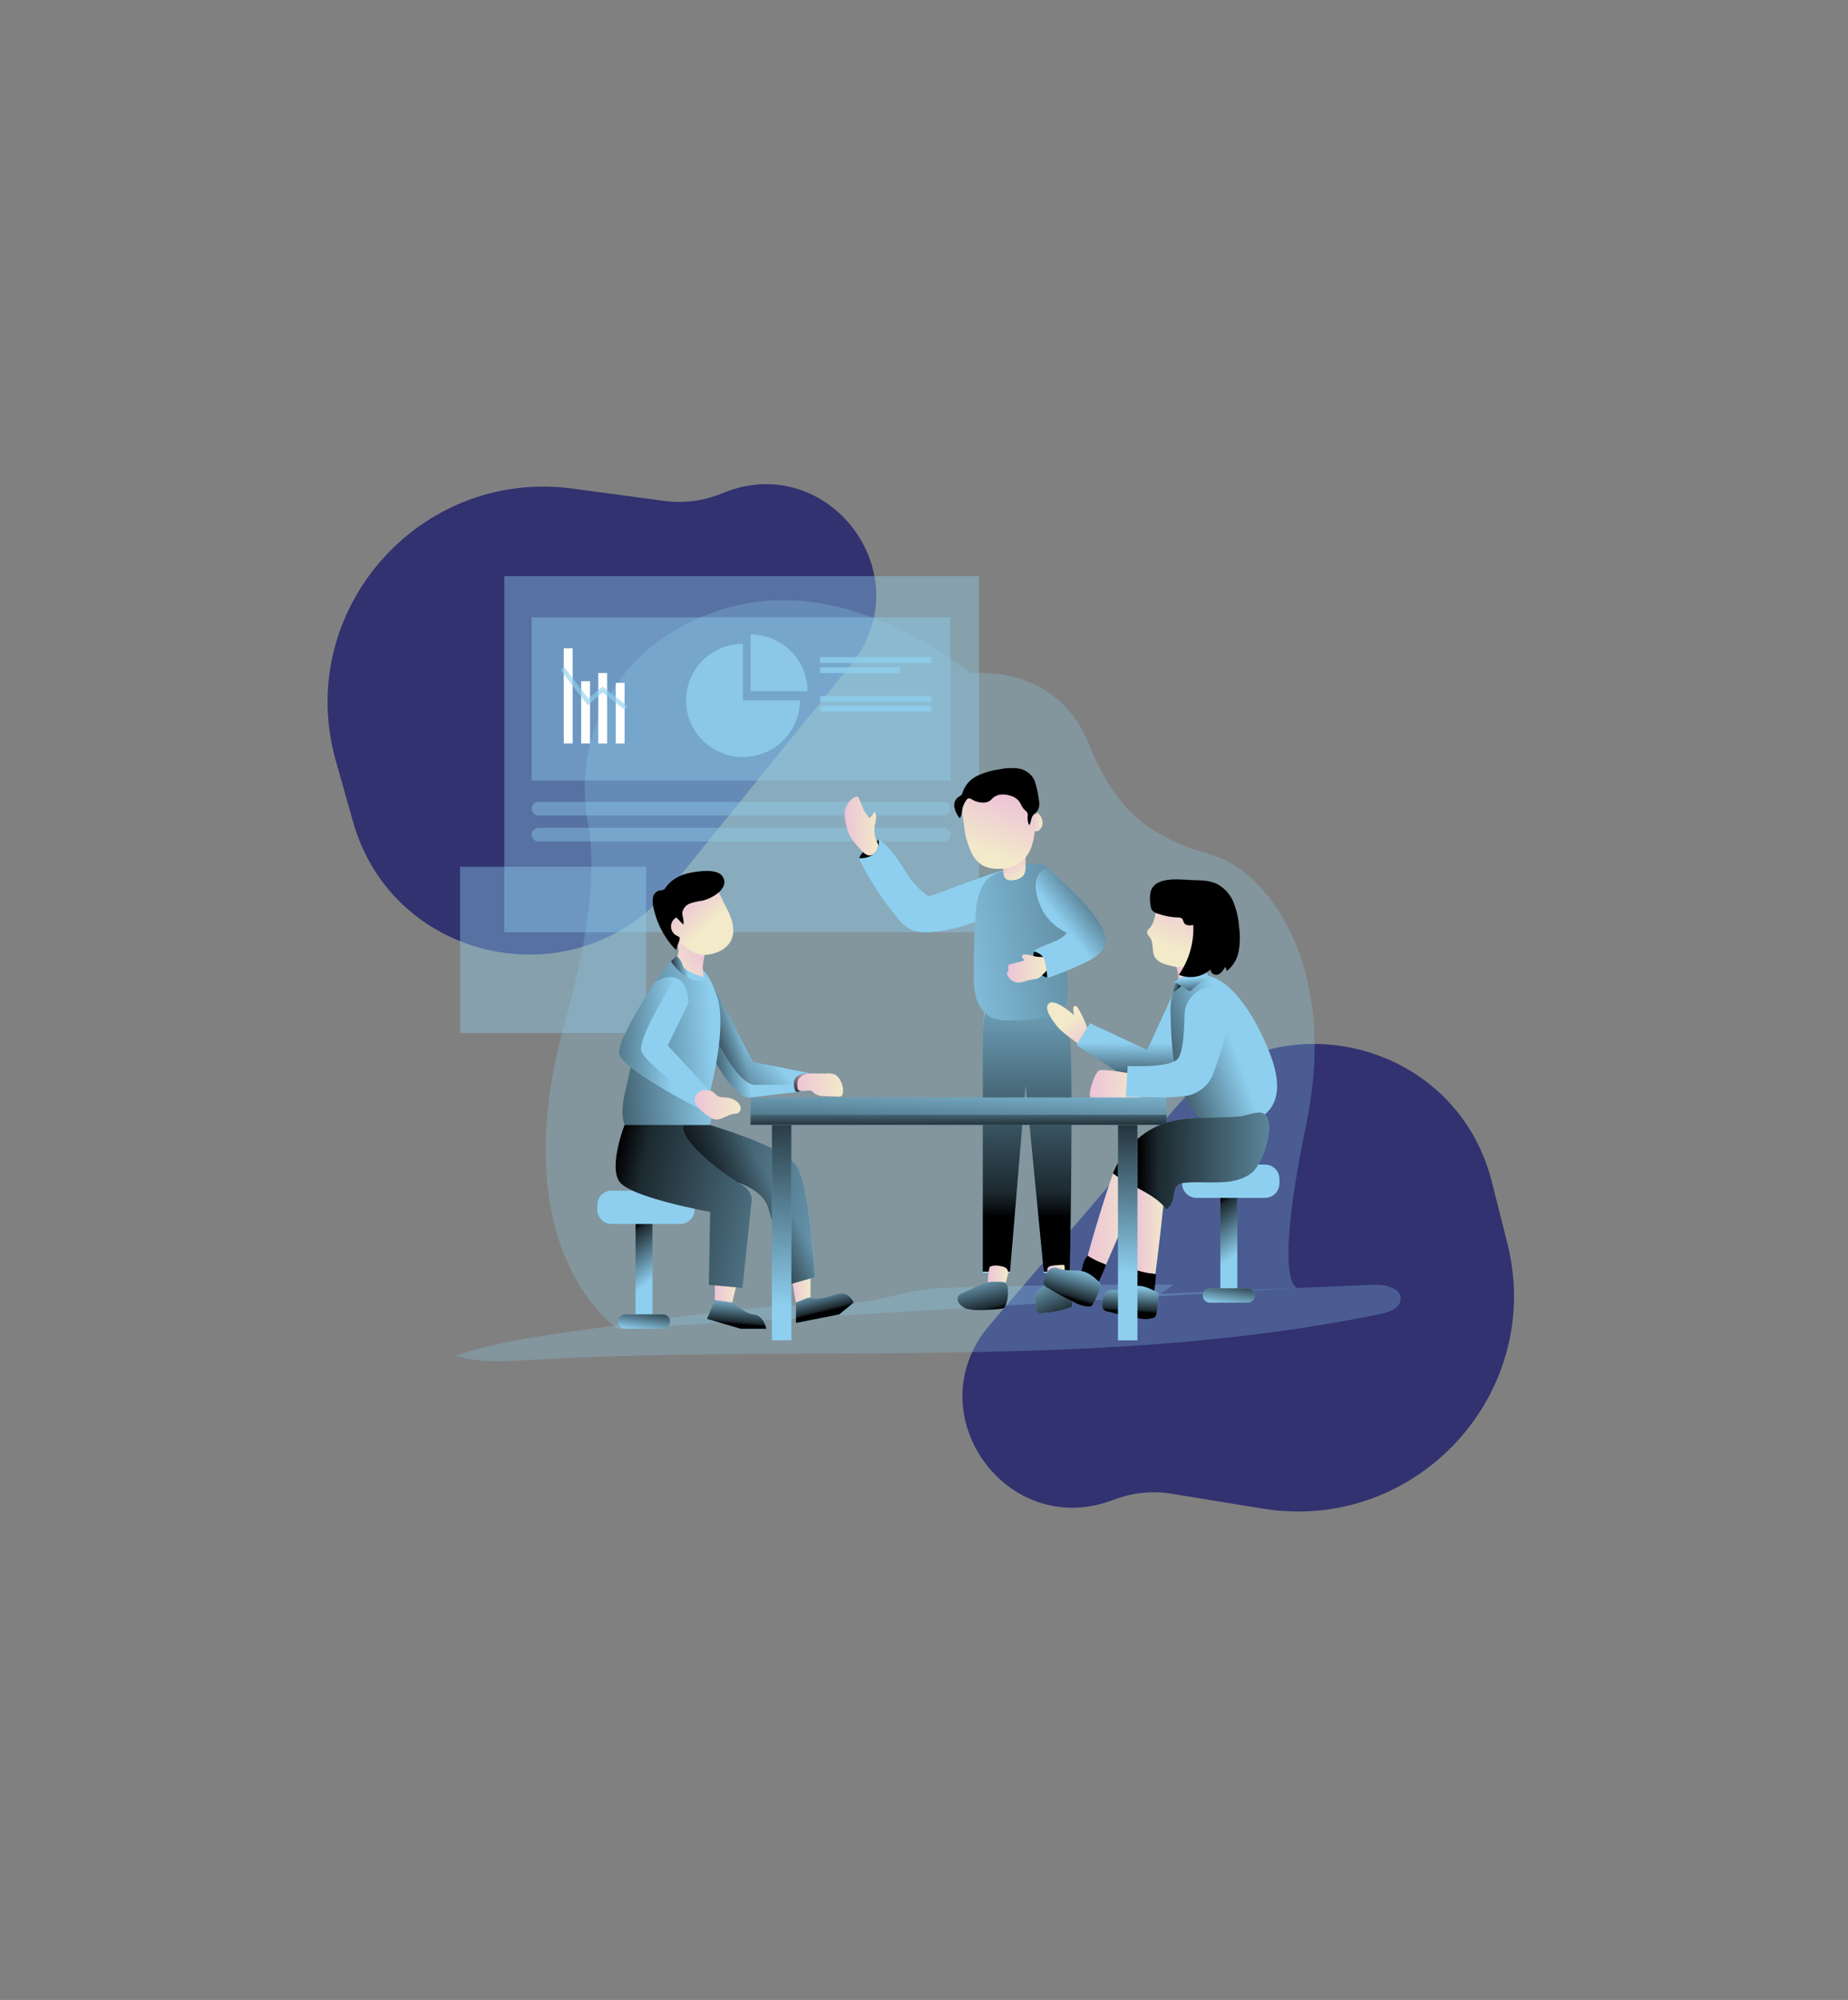 <svg width="671" height="726" viewBox="0 0 671 726" fill="none" xmlns="http://www.w3.org/2000/svg">
<rect x="0" y="0" width="671" height="726" fill="#808080" stroke="none"/>
<path d="M547.297 451.281C561.07 505.858 514.177 556.725 458.466 547.639L425.407 542.247C418.334 541.093 411.076 541.846 404.384 544.426V544.426C365.417 559.453 332.217 512.708 359.34 481.004L426.636 402.339C461.712 361.336 528.507 376.823 541.677 429.011L547.297 451.281Z" fill="#31326F"/>
<path d="M121.935 276.174C106.642 221.994 152.103 169.834 208.047 177.374L241.232 181.847C248.335 182.804 255.569 181.851 262.186 179.086V179.086C300.721 162.984 335.208 208.797 308.977 241.245L243.908 321.738C209.989 363.699 142.795 350.075 128.173 298.273L121.935 276.174Z" fill="#31326F"/>
<g clip-path="url(#clip0_17_433)">
<path opacity="0.27" d="M352.778 244.407C352.778 244.407 383.602 240.682 395.287 269.959C406.972 299.237 422.645 305.028 440.858 310.619C459.072 316.21 486.581 348.869 474.24 408.403C461.898 467.937 471.203 467.543 471.203 467.543L224.308 482.424C224.308 482.424 181.63 454.528 205.236 370.521C215.399 334.356 216.063 312.344 213.514 299.002C208.517 272.838 219.075 246.014 241.335 231.208C266.363 214.602 303.294 208.032 352.778 244.407Z" fill="#8ECFEF"/>
<path d="M357.363 367.425C357.363 367.425 356.824 372.714 356.824 378.146V462.094H366.751L372.404 394.693L378.958 462.094H388.481C388.481 462.094 389.861 385.804 388.481 378.891C387.101 371.978 386.58 365.767 386.58 365.767L357.363 367.425Z" fill="#8ECFEF"/>
<path d="M357.615 367.207C357.112 370.675 356.848 374.173 356.824 377.678V461.626H366.751L372.404 394.224L378.958 461.626H388.481C388.481 461.626 389.861 385.336 388.481 378.422C387.101 371.509 386.58 365.299 386.58 365.299L357.615 367.207Z" fill="url(#paint0_linear_17_433)"/>
<path d="M425.791 361.005L416.537 381.159L395.783 371.434L390.862 379.418L413.004 393.831C413.004 393.831 425.076 400.242 427.583 384.398C430.09 368.554 425.791 361.005 425.791 361.005Z" fill="#8ECFEF"/>
<path d="M425.791 361.005L416.537 381.159L395.783 371.434L390.862 379.418L413.004 393.831C413.004 393.831 425.076 400.242 427.583 384.398C430.09 368.554 425.791 361.005 425.791 361.005Z" fill="url(#paint1_linear_17_433)"/>
<path d="M404.936 424.205C408.209 425.292 411.388 426.641 414.443 428.239C410.231 438.952 405.797 449.579 401.142 460.119C401.103 460.294 401.025 460.458 400.914 460.6C400.804 460.741 400.662 460.856 400.501 460.936C400.34 461.016 400.163 461.06 399.983 461.063C399.802 461.067 399.624 461.03 399.46 460.956C397.6 460.672 395.379 460.069 394.883 458.261C394.749 457.618 394.749 456.954 394.883 456.311C395.354 453.122 404.356 424.012 404.936 424.205Z" fill="url(#paint2_linear_17_433)"/>
<path d="M412.962 427.745C416.41 427.887 419.842 428.299 423.225 428.975C422.188 440.436 420.917 451.875 419.414 463.291C419.405 463.555 419.326 463.812 419.187 464.036C418.877 464.347 418.457 464.524 418.018 464.53C416.15 464.764 413.811 464.815 412.869 463.216C412.559 462.633 412.376 461.991 412.331 461.333C411.893 458.177 412.348 427.728 412.962 427.745Z" fill="url(#paint3_linear_17_433)"/>
<path d="M409.748 389.571C408.276 389.328 400.292 387.897 399.005 388.625C397.272 389.646 394.631 398.175 396.153 398.393C402.023 399.061 407.95 399.061 413.82 398.393C414.19 398.351 414.661 398.2 414.661 397.823C414.639 397.621 414.543 397.433 414.392 397.296C410.346 392.592 416.234 390.642 409.748 389.571Z" fill="url(#paint4_linear_17_433)"/>
<path opacity="0.27" d="M211.361 482.818C195.865 484.977 180.234 487.17 165.419 492.125C174.034 494.812 183.288 494.192 192.34 493.682C295.504 487.764 400.25 497.867 501.429 476.942C504.525 476.306 508.294 474.925 508.563 471.787C508.934 467.602 503.061 466.196 498.821 466.38L421.341 469.669L426.195 466.321C398.08 466.187 369.968 466.597 341.858 467.551C332.36 467.87 324.461 470.724 315.375 472.297C304.481 474.18 292.459 473.285 281.388 474.239C257.925 476.315 234.639 479.562 211.361 482.818Z" fill="#8ECFEF"/>
<path d="M246.98 432.223H222.112C219.218 432.223 216.871 434.557 216.871 437.437V439.103C216.871 441.983 219.218 444.317 222.112 444.317H246.98C249.875 444.317 252.221 441.983 252.221 439.103V437.437C252.221 434.557 249.875 432.223 246.98 432.223Z" fill="#8ECFEF"/>
<path d="M236.918 444.326H230.76V478.767H236.918V444.326Z" fill="#8ECFEF"/>
<path d="M236.918 444.326H230.76V478.767H236.918V444.326Z" fill="url(#paint5_linear_17_433)"/>
<path d="M240.679 477.126H226.991C225.542 477.126 224.367 478.296 224.367 479.738C224.367 481.18 225.542 482.349 226.991 482.349H240.679C242.128 482.349 243.304 481.18 243.304 479.738C243.304 478.296 242.128 477.126 240.679 477.126Z" fill="#8ECFEF"/>
<path d="M240.679 477.126H226.991C225.542 477.126 224.367 478.296 224.367 479.738C224.367 481.18 225.542 482.349 226.991 482.349H240.679C242.128 482.349 243.304 481.18 243.304 479.738C243.304 478.296 242.128 477.126 240.679 477.126Z" fill="url(#paint6_linear_17_433)"/>
<path d="M459.316 422.748H434.448C431.553 422.748 429.207 425.083 429.207 427.963V429.628C429.207 432.508 431.553 434.843 434.448 434.843H459.316C462.21 434.843 464.557 432.508 464.557 429.628V427.963C464.557 425.083 462.21 422.748 459.316 422.748Z" fill="#8ECFEF"/>
<path d="M449.254 434.851H443.096V469.292H449.254V434.851Z" fill="#8ECFEF"/>
<path d="M449.254 434.851H443.096V469.292H449.254V434.851Z" fill="url(#paint7_linear_17_433)"/>
<path d="M453.015 467.652H439.327C437.878 467.652 436.702 468.821 436.702 470.263C436.702 471.705 437.878 472.875 439.327 472.875H453.015C454.464 472.875 455.639 471.705 455.639 470.263C455.639 468.821 454.464 467.652 453.015 467.652Z" fill="#8ECFEF"/>
<path d="M453.015 467.652H439.327C437.878 467.652 436.702 468.821 436.702 470.263C436.702 471.705 437.878 472.875 439.327 472.875H453.015C454.464 472.875 455.639 471.705 455.639 470.263C455.639 468.821 454.464 467.652 453.015 467.652Z" fill="url(#paint8_linear_17_433)"/>
<path d="M359.281 467.878C359.433 468.148 359.639 468.384 359.886 468.573C360.306 468.806 360.798 468.875 361.266 468.765C362.545 468.547 363.554 468.715 364.294 467.66C365.035 466.606 365.548 464.312 365.868 463.099C366.414 460.948 365.531 460.01 363.462 459.625C362.082 459.374 360.576 459.173 359.314 459.935C359.314 459.935 357.909 465.735 359.281 467.878Z" fill="url(#paint9_linear_17_433)"/>
<path d="M380.472 466.413C380.427 466.569 380.422 466.733 380.458 466.891C380.495 467.048 380.571 467.194 380.679 467.315C380.788 467.436 380.925 467.527 381.079 467.58C381.232 467.633 381.397 467.646 381.557 467.618C382.962 467.669 384.376 467.677 385.764 467.618C385.908 467.623 386.051 467.598 386.184 467.543C386.529 467.384 386.571 466.932 386.571 466.555V459.86C386.583 459.714 386.56 459.568 386.504 459.433C386.327 459.115 385.873 459.115 385.503 459.157C384.249 459.324 380.893 459.157 380.405 460.337C380.11 461.057 380.405 462.58 380.405 463.358C380.405 464.396 380.396 465.409 380.472 466.413Z" fill="url(#paint10_linear_17_433)"/>
<path d="M357.783 465.727C357.143 465.941 356.517 466.193 355.907 466.48L349.455 469.401C348.812 469.62 348.253 470.032 347.856 470.581C347.693 470.949 347.627 471.352 347.665 471.752C347.703 472.152 347.845 472.536 348.075 472.866C348.82 473.996 349.959 474.813 351.272 475.16C352.573 475.497 353.916 475.643 355.259 475.595C358.052 475.605 360.843 475.434 363.613 475.084C364.013 475.074 364.401 474.943 364.724 474.708C364.935 474.488 365.091 474.221 365.178 473.929C365.908 471.927 366.164 469.785 365.927 467.669C365.893 467.113 365.726 466.573 365.439 466.095C364.757 465.108 363.049 465.367 361.998 465.317C360.58 465.205 359.153 465.344 357.783 465.727Z" fill="#8ECFEF"/>
<path d="M357.783 465.727C357.143 465.941 356.517 466.193 355.907 466.48L349.455 469.401C348.812 469.62 348.253 470.032 347.856 470.581C347.693 470.949 347.627 471.352 347.665 471.752C347.703 472.152 347.845 472.536 348.075 472.866C348.82 473.996 349.959 474.813 351.272 475.16C352.573 475.497 353.916 475.643 355.259 475.595C358.052 475.605 360.843 475.434 363.613 475.084C364.013 475.074 364.401 474.943 364.724 474.708C364.935 474.488 365.091 474.221 365.178 473.929C365.908 471.927 366.164 469.785 365.927 467.669C365.893 467.113 365.726 466.573 365.439 466.095C364.757 465.108 363.049 465.367 361.998 465.317C360.58 465.205 359.153 465.344 357.783 465.727Z" fill="url(#paint11_linear_17_433)"/>
<path d="M380.691 466.556C379.897 466.602 379.122 466.822 378.423 467.2C377.724 467.577 377.117 468.103 376.644 468.74C376.089 469.822 375.853 471.037 375.963 472.247C375.963 473.159 376.022 474.063 376.064 474.975C376.026 475.473 376.186 475.966 376.51 476.348C376.884 476.61 377.343 476.724 377.797 476.666C381.588 476.625 385.341 475.905 388.876 474.54C389.023 474.501 389.151 474.412 389.238 474.289C389.284 474.181 389.302 474.063 389.288 473.946C389.238 472.431 389.129 470.916 388.952 469.41C388.918 468.927 388.802 468.455 388.607 468.012C387.295 465.426 382.912 466.263 380.691 466.556Z" fill="#8ECFEF"/>
<path d="M380.691 466.556C379.897 466.602 379.122 466.822 378.423 467.2C377.724 467.577 377.117 468.103 376.644 468.74C376.089 469.822 375.853 471.037 375.963 472.247C375.963 473.159 376.022 474.063 376.064 474.975C376.026 475.473 376.186 475.966 376.51 476.348C376.884 476.61 377.343 476.724 377.797 476.666C381.588 476.625 385.341 475.905 388.876 474.54C389.023 474.501 389.151 474.412 389.238 474.289C389.284 474.181 389.302 474.063 389.288 473.946C389.238 472.431 389.129 470.916 388.952 469.41C388.918 468.927 388.802 468.455 388.607 468.012C387.295 465.426 382.912 466.263 380.691 466.556Z" fill="url(#paint12_linear_17_433)"/>
<path opacity="0.4" d="M355.47 209.145H183.111V338.398H355.47V209.145Z" fill="#8ECFEF"/>
<path d="M336.945 325.291C327.994 318.88 327.868 311.281 319.093 304.635C316.849 306.137 314.768 307.868 312.885 309.799C312.479 310.144 312.186 310.602 312.044 311.113C311.994 311.719 312.144 312.325 312.473 312.837C316.183 320.177 320.725 327.071 326.009 333.385C327.079 334.79 328.378 336.006 329.853 336.984C332.226 338.398 335.145 338.591 337.904 338.357C345.463 337.74 352.819 335.605 359.525 332.079C360.105 331.786 360.988 329.886 361.35 329.351C362.536 327.593 368.08 316.671 365.742 315.892C363.403 315.114 337.719 325.852 336.945 325.291Z" fill="#8ECFEF"/>
<path d="M318.235 305.254L319.127 304.635C319.176 305.666 319.068 306.699 318.807 307.698C318.412 308.535 317.344 311.615 312.077 311.574C312.06 311.574 311.379 310.159 318.235 305.254Z" fill="black"/>
<path opacity="0.4" d="M342.674 291.076H195.528C194.153 291.076 193.038 292.185 193.038 293.553C193.038 294.922 194.153 296.031 195.528 296.031H342.674C344.049 296.031 345.164 294.922 345.164 293.553C345.164 292.185 344.049 291.076 342.674 291.076Z" fill="#8ECFEF"/>
<path opacity="0.4" d="M342.674 300.509H195.528C194.153 300.509 193.038 301.618 193.038 302.986C193.038 304.354 194.153 305.464 195.528 305.464H342.674C344.049 305.464 345.164 304.354 345.164 302.986C345.164 301.618 344.049 300.509 342.674 300.509Z" fill="#8ECFEF"/>
<path d="M357.455 320.404C359.222 317.675 362.562 316.394 365.775 315.85C368.989 315.306 369.981 313.549 375.87 313.54C381.078 313.54 381.852 316.746 383.509 319.751C385.166 322.755 385.595 326.254 385.94 329.669C386.972 339.802 387.533 349.974 387.623 360.185C387.623 362.11 387.623 364.144 386.58 365.767C385.175 367.985 382.373 368.806 379.791 369.291C375.239 370.151 370.609 370.532 365.977 370.429C364.007 370.484 362.045 370.148 360.206 369.442C357.362 368.17 355.436 365.374 354.511 362.411C353.729 359.407 353.406 356.304 353.552 353.204C353.552 345.683 353.81 338.164 354.326 330.648C354.529 327.033 355.602 323.52 357.455 320.404Z" fill="#8ECFEF"/>
<path d="M357.455 320.404C359.222 317.675 362.562 316.394 365.775 315.85C368.989 315.306 369.981 313.549 375.87 313.54C381.078 313.54 381.852 316.746 383.509 319.751C385.166 322.755 385.595 326.254 385.94 329.669C386.972 339.802 387.533 349.974 387.623 360.185C387.623 362.11 387.623 364.144 386.58 365.767C385.175 367.985 382.373 368.806 379.791 369.291C375.239 370.151 370.609 370.532 365.977 370.429C364.007 370.484 362.045 370.148 360.206 369.442C357.362 368.17 355.436 365.374 354.511 362.411C353.729 359.407 353.406 356.304 353.552 353.204C353.552 345.683 353.81 338.164 354.326 330.648C354.529 327.033 355.602 323.52 357.455 320.404Z" fill="url(#paint13_linear_17_433)"/>
<path d="M267.986 464.112L265.875 472.841L259.549 471.971V463.643L267.986 464.112Z" fill="url(#paint14_linear_17_433)"/>
<path d="M259.548 471.971L256.697 478.767L268.937 482.366H278.283C278.283 482.366 277.291 477.545 273.816 477.185C270.342 476.825 265.875 472.866 265.875 472.866L259.548 471.971Z" fill="#8ECFEF"/>
<path d="M287.344 463.023L288.951 472.841L294.293 471.234V462.103L287.344 463.023Z" fill="url(#paint15_linear_17_433)"/>
<path d="M288.993 472.841V480.248L304.724 477.16L309.965 472.841C309.965 472.841 308.182 468.271 303.597 469.878C299.012 471.485 295.639 471.728 294.982 471.234C294.326 470.74 293.022 471.234 293.022 471.234L288.993 472.841Z" fill="#8ECFEF"/>
<path d="M259.548 471.971L256.697 478.767L268.937 482.366H278.283C278.283 482.366 277.291 477.545 273.816 477.185C270.342 476.825 265.875 472.866 265.875 472.866L259.548 471.971Z" fill="url(#paint16_linear_17_433)"/>
<path d="M288.993 472.841V480.248L304.724 477.16L309.965 472.841C309.965 472.841 308.182 468.271 303.597 469.878C299.012 471.485 295.639 471.728 294.982 471.234C294.326 470.74 293.022 471.234 293.022 471.234L288.993 472.841Z" fill="url(#paint17_linear_17_433)"/>
<path d="M258.648 357.289L273.438 385.553L293.628 389.479L294.192 395.831L272.529 398.393C272.529 398.393 269.77 399.556 264.764 393.212C261.854 389.529 257.815 382.097 257.815 382.097L258.648 357.289Z" fill="#8ECFEF"/>
<path d="M294.183 395.831L272.521 398.393C272.521 398.393 269.762 399.556 264.756 393.212C261.845 389.529 257.807 382.097 257.807 382.097L258.648 357.289L260.592 361.005L273.438 385.553L293.628 389.479L293.948 393.772L294.183 395.831Z" fill="url(#paint18_linear_17_433)"/>
<path d="M293.939 393.772H274.759C274.759 393.772 271.999 394.936 266.985 388.592C264.083 384.909 260.036 377.477 260.036 377.477L260.592 361.005L273.438 385.553L293.628 389.479L293.939 393.772Z" fill="url(#paint19_linear_17_433)"/>
<path d="M427.583 358.268C427.524 358.544 428.719 357.783 428.921 357.975C429.103 358.124 429.325 358.217 429.56 358.243L431.242 358.595C432.336 358.914 433.493 358.957 434.608 358.72C435.41 358.41 436.1 357.868 436.591 357.164C437.081 356.46 437.348 355.626 437.358 354.77C437.342 353.053 436.793 351.384 435.785 349.991C435.438 349.347 434.916 348.813 434.279 348.45C433.706 348.23 433.093 348.133 432.479 348.166C430.797 348.166 425.926 348.417 426.826 350.283C427.911 352.801 428.176 355.593 427.583 358.268Z" fill="url(#paint20_linear_17_433)"/>
<path opacity="0.4" d="M345.164 224.085H193.038V283.342H345.164V224.085Z" fill="#8ECFEF"/>
<path opacity="0.8" d="M338.097 238.523H297.767V240.623H338.097V238.523Z" fill="#8ECFEF"/>
<path opacity="0.8" d="M338.097 252.659H297.767V254.76H338.097V252.659Z" fill="#8ECFEF"/>
<path opacity="0.8" d="M338.097 256.183H297.767V258.284H338.097V256.183Z" fill="#8ECFEF"/>
<path opacity="0.8" d="M326.681 242.23H297.767V244.331H326.681V242.23Z" fill="#8ECFEF"/>
<path d="M207.92 235.317H204.698V269.884H207.92V235.317Z" fill="white"/>
<path d="M214.246 247.294H211.024V269.884H214.246V247.294Z" fill="white"/>
<path d="M220.455 244.331H217.233V269.884H220.455V244.331Z" fill="white"/>
<path d="M226.781 247.897H223.559V269.884H226.781V247.897Z" fill="white"/>
<g opacity="0.8">
<path opacity="0.8" d="M226.781 257.388C226.591 257.387 226.407 257.322 226.259 257.204L218.806 251.345L213.38 255.982L204.025 243.829C203.957 243.742 203.908 243.642 203.879 243.536C203.851 243.429 203.843 243.318 203.858 243.209C203.887 242.988 204.003 242.789 204.18 242.653C204.358 242.518 204.582 242.458 204.804 242.487C205.025 242.516 205.226 242.631 205.362 242.808L213.632 253.588L218.755 249.211L227.303 255.907C227.442 256.014 227.543 256.162 227.593 256.329C227.643 256.497 227.639 256.676 227.582 256.842C227.524 257.007 227.416 257.15 227.272 257.251C227.129 257.352 226.957 257.406 226.781 257.405V257.388Z" fill="#8ECFEF"/>
</g>
<path opacity="0.8" d="M290.44 254.249C290.44 258.319 289.227 262.296 286.954 265.68C284.682 269.063 281.452 271.7 277.673 273.257C273.894 274.814 269.736 275.221 265.724 274.426C261.713 273.632 258.028 271.672 255.137 268.794C252.245 265.916 250.276 262.249 249.479 258.258C248.682 254.266 249.093 250.13 250.659 246.371C252.226 242.612 254.878 239.399 258.279 237.14C261.681 234.88 265.68 233.675 269.77 233.677V254.249H290.44Z" fill="#8ECFEF"/>
<path opacity="0.8" d="M293.199 250.91H272.521V230.337C275.237 230.336 277.926 230.867 280.435 231.901C282.945 232.934 285.225 234.45 287.145 236.36C289.065 238.271 290.589 240.539 291.627 243.036C292.666 245.532 293.2 248.208 293.199 250.91Z" fill="#8ECFEF"/>
<path opacity="0.4" d="M234.571 314.662H167.043V374.991H234.571V314.662Z" fill="#8ECFEF"/>
<path d="M423.587 398.401H272.521V408.327H423.587V398.401Z" fill="#8ECFEF"/>
<path d="M423.587 398.401H272.521V408.327H423.587V398.401Z" fill="url(#paint21_linear_17_433)"/>
<path d="M423.587 404.695H272.521V408.327H423.587V404.695Z" fill="url(#paint22_linear_17_433)"/>
<path d="M380.279 314.821C386.555 320.906 395.918 328.69 399.964 336.432C400.873 338.172 401.647 340.089 401.42 342.031C401.016 345.186 398.055 347.321 395.228 348.819C390.807 351.042 386.243 352.971 381.566 354.594C381.156 354.802 380.685 354.858 380.237 354.753C379.86 354.549 379.563 354.225 379.395 353.832C378.028 351.41 376.796 348.914 375.702 346.358C375.542 346.073 375.48 345.744 375.525 345.421C375.667 345.083 375.932 344.811 376.266 344.659C379.942 342.508 384.678 341.922 387.413 338.633C385.049 337.575 382.928 336.048 381.179 334.145C379.43 332.243 378.09 330.004 377.242 327.568C375.298 321.877 375.332 317.072 380.279 314.821Z" fill="#8ECFEF"/>
<path d="M380.279 314.821C386.555 320.906 395.918 328.69 399.964 336.432C400.873 338.172 401.647 340.089 401.42 342.031C401.016 345.186 398.055 347.321 395.228 348.819C390.807 351.042 386.243 352.971 381.566 354.594C381.156 354.802 380.685 354.858 380.237 354.753C379.86 354.549 379.563 354.225 379.395 353.832C378.028 351.41 376.796 348.914 375.702 346.358C375.542 346.073 375.48 345.744 375.525 345.421C375.667 345.083 375.932 344.811 376.266 344.659C379.942 342.508 384.678 341.922 387.413 338.633C385.049 337.575 382.928 336.048 381.179 334.145C379.43 332.243 378.09 330.004 377.242 327.568C375.298 321.877 375.332 317.072 380.279 314.821Z" fill="url(#paint23_linear_17_433)"/>
<path d="M375.517 345.421C375.517 345.421 378.268 345.998 379.16 348.174C380.052 350.35 380.237 354.753 380.237 354.753C380.237 354.753 378.647 354.878 378.31 353.531C377.974 352.183 374.255 347.672 375.517 345.421Z" fill="black"/>
<path d="M317.932 309.289C317.705 309.628 317.407 309.914 317.058 310.129C316.71 310.344 316.32 310.483 315.913 310.536C314.66 310.628 313.625 309.64 312.767 308.728C310.891 306.719 308.956 304.643 307.98 302.074C307.638 301.128 307.371 300.157 307.181 299.17C306.752 297.586 306.612 295.939 306.769 294.307C307.004 292.691 308.914 289.193 311.505 289.193C311.657 289.193 313.634 294.164 313.793 294.399L315.669 296.993C316.432 296.32 317.05 295.5 317.487 294.583C317.991 295.283 318.21 296.147 318.101 297.002C318.042 297.839 317.789 298.676 317.646 299.513C317.347 301.252 317.474 303.038 318.017 304.719C318.235 305.413 318.9 306.275 318.934 306.995C318.816 307.836 318.469 308.629 317.932 309.289Z" fill="url(#paint24_linear_17_433)"/>
<path d="M372.531 346.5C372.253 346.443 371.967 346.443 371.689 346.5C371.552 346.534 371.425 346.601 371.32 346.696C371.216 346.791 371.137 346.911 371.092 347.044C370.966 347.505 371.378 347.881 371.706 348.258C371.78 348.32 371.83 348.406 371.849 348.501C371.849 348.702 371.622 348.81 371.428 348.861L366.768 350.041C366.602 350.065 366.446 350.137 366.322 350.25C366.245 350.345 366.193 350.457 366.171 350.576C366.046 351.029 366.026 351.504 366.112 351.966C366.154 352.058 366.175 352.158 366.175 352.259C366.175 352.36 366.154 352.46 366.112 352.552C366.044 352.652 365.918 352.694 365.834 352.778C365.714 352.924 365.641 353.102 365.623 353.29C365.605 353.477 365.643 353.666 365.733 353.832C366.062 354.684 366.646 355.414 367.406 355.924C368.166 356.435 369.065 356.701 369.981 356.686C370.959 356.584 371.92 356.359 372.842 356.017C373.521 355.82 374.212 355.669 374.911 355.565C375.946 355.406 377.107 355.297 377.814 354.519C378.52 353.74 380.068 352.61 380.06 352.142C380.06 351.413 379.37 347.839 378.781 347.404C377.67 347.436 376.558 347.346 375.467 347.136C374.517 346.809 373.531 346.596 372.531 346.5Z" fill="url(#paint25_linear_17_433)"/>
<path d="M243.632 349.003C241.385 351.698 235.278 359.047 234.521 362.436C232.036 373.596 229.56 384.755 227.092 395.915C226.404 398.512 226.034 401.181 225.99 403.866C226.192 412.588 234.31 420.355 243.076 420.212C246.026 420.204 248.902 419.292 251.312 417.601C254.366 415.366 256.209 411.868 257.672 408.394C259.691 403.607 256.831 400.192 258.101 395.17C260.238 386.692 263.107 371.049 260.625 362.654C254.98 343.345 243.632 349.003 243.632 349.003Z" fill="#8ECFEF"/>
<path d="M243.632 349.003C241.385 351.698 235.278 359.047 234.521 362.436C232.036 373.596 229.56 384.755 227.092 395.915C226.404 398.512 226.034 401.181 225.99 403.866C226.192 412.588 234.31 420.355 243.076 420.212C246.026 420.204 248.902 419.292 251.312 417.601C254.366 415.366 256.209 411.868 257.672 408.394C259.691 403.607 256.831 400.192 258.101 395.17C260.238 386.692 263.284 373.25 261.13 364.771C258.976 356.293 252.717 338.064 243.632 349.003Z" fill="url(#paint26_linear_17_433)"/>
<path d="M256.503 344.048C255.881 346.902 254.509 350.878 255.569 354.661C255.998 356.184 246.568 352.267 245.306 350.141C243.783 347.588 248.469 347.337 245.146 341.186C243.733 338.566 253.121 344.09 256.083 344.533" fill="url(#paint27_linear_17_433)"/>
<path d="M300.114 389.68C301.143 389.553 302.187 389.685 303.151 390.065C304.046 390.595 304.754 391.387 305.179 392.333C305.983 393.744 306.28 395.385 306.02 396.986C305.98 397.284 305.848 397.562 305.641 397.782C305.28 398.036 304.833 398.138 304.396 398.066L299.542 397.915C298.35 397.99 297.16 397.729 296.11 397.162C295.445 396.719 294.924 396.016 294.141 395.831C293.628 395.752 293.105 395.778 292.602 395.907C291.593 396.066 290.565 396.066 289.556 395.907C289.295 395.891 289.046 395.788 288.85 395.614C288.712 395.426 288.633 395.202 288.623 394.969C288.328 392.776 288.488 390.701 290.776 390.107C293.611 389.37 297.22 389.805 300.114 389.68Z" fill="url(#paint28_linear_17_433)"/>
<path d="M237.936 356.259C237.936 356.259 224.426 376.732 224.796 382.289C225.166 387.847 253.146 402.084 253.146 402.084L257.412 395.656L242.462 379.51L249.958 364.135C249.958 364.135 250.421 350.124 237.936 356.259Z" fill="#8ECFEF"/>
<path d="M254.821 399.916L253.138 402.084C253.138 402.084 225.166 387.855 224.787 382.289C224.409 376.723 237.928 356.259 237.928 356.259C241.428 354.544 242.976 354.82 244.835 355.422C243.993 356.829 232.418 375.568 232.771 380.908C233.04 384.926 246.929 394.685 254.821 399.916Z" fill="url(#paint29_linear_17_433)"/>
<path d="M254.577 395.965C253.809 396.265 253.165 396.812 252.747 397.519C252.329 398.227 252.162 399.053 252.272 399.866C252.574 400.914 253.18 401.852 254.013 402.561C255.074 403.61 256.231 404.557 257.471 405.39C258.043 405.813 258.691 406.126 259.38 406.31C261.82 406.863 264.007 404.636 266.489 404.343C266.942 404.334 267.392 404.263 267.827 404.134C268.252 403.915 268.589 403.556 268.779 403.118C268.969 402.68 269.001 402.191 268.87 401.732C268.567 400.819 267.938 400.048 267.103 399.564C266.138 398.936 265.036 398.546 263.889 398.426C262.931 398.427 261.976 398.312 261.046 398.083C259.927 397.681 259.49 396.601 258.413 396.133C257.206 395.576 255.828 395.516 254.577 395.965Z" fill="url(#paint30_linear_17_433)"/>
<path d="M226.781 408.327C226.781 408.327 221.061 422.941 224.787 428.8C228.514 434.659 257.807 439.864 257.807 439.864L257.344 466.355L269.551 467.459L273.009 435.336C273.009 435.336 273.345 431.846 268.172 429.377C268.172 429.377 276.954 431.972 278.94 438.391C280.925 444.811 286.292 466.363 286.292 466.363L295.883 463.634C295.883 463.634 294.284 429.134 288.597 422.472C282.911 415.81 257.715 408.411 257.715 408.411L226.781 408.327Z" fill="#8ECFEF"/>
<path d="M295.841 463.634L286.25 466.363L286.158 465.978C286.158 465.852 286.082 465.702 286.04 465.518C286.047 465.487 286.047 465.456 286.04 465.426C285.989 465.216 285.931 464.965 285.855 464.681C285.779 464.396 285.687 464.028 285.594 463.651C284.088 457.659 280.471 443.405 278.923 438.391C277.24 432.867 270.468 430.172 268.626 429.536H268.533L268.256 429.444H268.18C273.328 431.913 272.992 435.395 272.992 435.395L269.576 467.526L257.37 466.422L257.832 439.931C257.832 439.931 228.522 434.659 224.787 428.8C221.052 422.941 226.781 408.319 226.781 408.319L246.971 408.369H257.714C258.48 408.595 282.952 415.852 288.581 422.422C294.209 428.992 295.841 463.634 295.841 463.634Z" fill="url(#paint31_linear_17_433)"/>
<path d="M417.471 336.867C417.055 337.209 416.736 337.653 416.546 338.156C416.344 339.035 417.177 339.771 417.681 340.533C418.96 342.474 418.152 345.203 419.221 347.27C420.289 349.338 422.88 350.108 425.185 350.618C426.327 350.946 427.514 351.093 428.702 351.053C432.319 350.735 434.65 347.187 436.273 343.956C437.392 341.738 438.469 339.428 438.629 336.95C438.806 334.247 437.88 331.594 436.837 329.091C436.367 327.686 435.548 326.422 434.456 325.417C433.064 324.504 431.42 324.048 429.753 324.111C426.977 324.011 423.966 324.404 421.963 326.313C418.968 329.2 420.104 334.038 417.471 336.867Z" fill="url(#paint32_linear_17_433)"/>
<path d="M428.391 357.23C425.026 359.992 424.925 364.353 425.026 368.245C425.312 378.807 425.673 389.663 430.746 399.38C432.361 402.485 434.65 405.591 438.318 407.114C440.561 407.944 442.94 408.353 445.334 408.319C450.55 408.411 456.11 407.34 459.635 404.21C464.473 399.966 464.237 393.329 462.807 387.679C460.653 378.891 445.376 343.211 428.391 357.23Z" fill="#8ECFEF"/>
<path d="M428.391 357.23C425.026 359.992 424.925 364.353 425.026 368.245C425.312 378.807 425.673 389.663 430.746 399.38C432.361 402.485 434.65 405.591 438.318 407.114C440.561 407.944 442.94 408.353 445.334 408.319C450.55 408.411 456.11 407.34 459.635 404.21C464.473 399.966 464.237 393.329 462.807 387.679C460.653 378.891 445.376 343.211 428.391 357.23Z" fill="url(#paint33_linear_17_433)"/>
<path d="M431.529 353.531L426.397 356.276L426.052 360.344L428.921 357.975L432.05 359.883L438.663 354.242L437.687 351.597L431.529 353.531Z" fill="#8ECFEF"/>
<path d="M431.529 353.531L426.397 356.276L426.052 360.344L428.921 357.975L432.05 359.883L438.663 354.242L437.687 351.597L431.529 353.531Z" fill="url(#paint34_linear_17_433)"/>
<path d="M430.098 368.538C430.107 366.145 430.951 363.83 432.485 361.987C434.02 360.145 436.15 358.889 438.511 358.436C441.296 357.95 444.122 358.26 445.88 360.587C448.926 364.621 444.063 380.063 440.665 389.487C439.832 391.783 438.363 393.798 436.428 395.298C434.492 396.799 432.17 397.724 429.728 397.966C427.49 398.192 425.227 398.359 423.562 398.359C418.842 398.359 408.789 398.141 408.789 398.141L409.462 386.951C409.462 386.951 424.386 387.788 427.583 384.44C429.535 382.406 430.014 374.472 430.098 368.538Z" fill="#8ECFEF"/>
<path d="M454.798 425.494C448.362 430.942 438.705 428.599 430.292 429.352C424.201 429.905 428.332 435.261 423.562 439.094C419.356 433.152 409.79 430.457 404.078 425.921C407.923 416.521 416.234 408.771 426.447 406.754C431.495 405.758 436.644 405.75 441.758 405.632C444.602 405.565 447.445 405.524 450.28 405.256C452.19 405.072 456.321 403.448 458.029 403.917C464.178 405.599 458.718 422.179 454.798 425.494Z" fill="#8ECFEF"/>
<path d="M454.798 425.494C448.362 430.942 438.705 428.599 430.292 429.352C424.201 429.905 428.332 435.261 423.562 439.094C419.356 433.152 409.79 430.457 404.078 425.921C407.923 416.521 416.234 408.771 426.447 406.754C431.495 405.758 436.644 405.75 441.758 405.632C444.602 405.565 447.445 405.524 450.28 405.256C452.19 405.072 456.321 403.448 458.029 403.917C464.178 405.599 458.718 422.179 454.798 425.494Z" fill="url(#paint35_linear_17_433)"/>
<path d="M392.965 460.211C393.093 459.377 393.316 458.56 393.63 457.776C393.955 457.068 394.402 456.422 394.95 455.867C396.851 457.056 398.873 458.04 400.982 458.805C401.201 458.889 401.453 458.998 401.512 459.207C401.532 459.339 401.509 459.474 401.445 459.592C400.73 461.433 399.931 463.233 399.056 465.007C398.963 465.2 398.837 465.409 398.627 465.451C398.472 465.467 398.316 465.435 398.181 465.359C396.683 464.723 394.74 464.153 393.436 463.216C392.132 462.279 392.696 461.576 392.965 460.211Z" fill="black"/>
<path d="M384.821 460.605C384.282 460.385 383.717 460.233 383.139 460.153C382.605 460.148 382.078 460.274 381.604 460.519C381.13 460.764 380.724 461.121 380.422 461.559C379.821 462.439 379.372 463.412 379.092 464.438C378.875 464.929 378.808 465.474 378.899 466.003C379.167 466.644 379.664 467.163 380.295 467.459C383.474 469.417 386.754 471.208 390.121 472.824C391.741 473.748 393.564 474.26 395.43 474.314C395.782 474.319 396.127 474.22 396.423 474.03C396.622 473.851 396.787 473.639 396.91 473.402C397.921 471.611 398.75 469.724 399.384 467.769C399.641 467.307 399.714 466.765 399.588 466.251C399.462 465.738 399.145 465.29 398.702 464.999C397.02 463.392 394.942 461.785 392.578 461.383C390.037 460.939 387.345 461.442 384.821 460.605Z" fill="#8ECFEF"/>
<path d="M412.28 465.827C412.161 464.996 412.13 464.154 412.188 463.316C412.279 462.561 412.501 461.828 412.844 461.149C414.863 461.785 416.944 462.203 419.053 462.396C419.28 462.396 419.532 462.454 419.642 462.647C419.696 462.768 419.713 462.901 419.692 463.032C419.574 464.982 419.364 466.924 419.078 468.891C419.079 468.994 419.056 469.096 419.011 469.189C418.965 469.282 418.899 469.363 418.817 469.426C418.681 469.473 418.533 469.473 418.396 469.426C416.882 469.209 414.973 469.158 413.551 468.589C412.129 468.02 412.432 467.208 412.28 465.827Z" fill="black"/>
<path d="M404.616 468.321C404.057 468.256 403.493 468.256 402.934 468.321C402.42 468.466 401.949 468.734 401.563 469.102C401.178 469.469 400.888 469.926 400.721 470.431C400.398 471.442 400.242 472.499 400.259 473.561C400.187 473.864 400.185 474.18 400.251 474.484C400.318 474.789 400.452 475.074 400.644 475.321C400.836 475.567 401.081 475.767 401.36 475.907C401.64 476.047 401.948 476.124 402.261 476.13C405.861 477.126 409.512 477.93 413.197 478.541C415.012 478.981 416.909 478.963 418.716 478.491C419.043 478.394 419.336 478.205 419.557 477.947C419.703 477.723 419.8 477.473 419.843 477.21C420.317 475.209 420.582 473.164 420.634 471.109C420.71 470.53 420.595 469.943 420.306 469.435C420.014 469.072 419.639 468.785 419.212 468.598C417.118 467.535 414.686 466.564 412.314 466.832C409.714 467.192 407.266 468.414 404.616 468.321Z" fill="#8ECFEF"/>
<path d="M384.821 460.605C384.282 460.385 383.717 460.233 383.139 460.153C382.605 460.148 382.078 460.274 381.604 460.519C381.13 460.764 380.724 461.121 380.422 461.559C379.821 462.439 379.372 463.412 379.092 464.438C378.875 464.929 378.808 465.474 378.899 466.003C379.167 466.644 379.664 467.163 380.295 467.459C383.474 469.417 386.754 471.208 390.121 472.824C391.741 473.748 393.564 474.26 395.43 474.314C395.782 474.319 396.127 474.22 396.423 474.03C396.622 473.851 396.787 473.639 396.91 473.402C397.921 471.611 398.75 469.724 399.384 467.769C399.641 467.307 399.714 466.765 399.588 466.251C399.462 465.738 399.145 465.29 398.702 464.999C397.02 463.392 394.942 461.785 392.578 461.383C390.037 460.939 387.345 461.442 384.821 460.605Z" fill="url(#paint36_linear_17_433)"/>
<path d="M404.616 468.321C404.057 468.256 403.493 468.256 402.934 468.321C402.42 468.466 401.949 468.734 401.563 469.102C401.178 469.469 400.888 469.926 400.721 470.431C400.398 471.442 400.242 472.499 400.259 473.561C400.187 473.864 400.185 474.18 400.251 474.484C400.318 474.789 400.452 475.074 400.644 475.321C400.836 475.567 401.081 475.767 401.36 475.907C401.64 476.047 401.948 476.124 402.261 476.13C405.861 477.126 409.512 477.93 413.197 478.541C415.012 478.981 416.909 478.963 418.716 478.491C419.043 478.394 419.336 478.205 419.557 477.947C419.703 477.723 419.8 477.473 419.843 477.21C420.317 475.209 420.582 473.164 420.634 471.109C420.71 470.53 420.595 469.943 420.306 469.435C420.014 469.072 419.639 468.785 419.212 468.598C417.118 467.535 414.686 466.564 412.314 466.832C409.714 467.192 407.266 468.414 404.616 468.321Z" fill="url(#paint37_linear_17_433)"/>
<path d="M264.949 332.012C266.27 335.109 266.918 338.809 265.286 341.746C264.246 343.485 262.645 344.821 260.743 345.538C258.89 346.346 256.875 346.718 254.854 346.626C249.975 346.232 244.624 339.863 243.8 337.746C243.176 336.328 242.745 334.833 242.521 333.301C242.384 331.774 242.643 330.237 243.273 328.837C243.904 327.438 244.884 326.223 246.122 325.308C249.487 322.864 253.988 323.065 257.95 322.672C260.566 322.412 260.777 323.4 261.795 325.61C262.812 327.819 264.015 329.819 264.949 332.012Z" fill="url(#paint38_linear_17_433)"/>
<path d="M254.913 326.974C253.447 327.161 252.002 327.486 250.597 327.945C249.897 328.184 249.27 328.598 248.776 329.148C248.283 329.697 247.939 330.364 247.779 331.083C247.577 332.607 248.553 334.172 248.09 335.636L245.567 333.05C244.957 333.39 244.454 333.891 244.114 334.499C243.774 335.107 243.61 335.796 243.642 336.491C243.673 337.186 243.898 337.858 244.292 338.433C244.685 339.008 245.231 339.462 245.869 339.746C246.231 339.905 246.66 340.056 246.795 340.424C246.86 340.705 246.827 341 246.702 341.261L245.457 344.868C241.222 340.525 238.352 335.049 237.196 329.108C236.915 327.981 236.889 326.806 237.12 325.668C237.245 325.102 237.522 324.58 237.923 324.158C238.323 323.736 238.83 323.431 239.392 323.274C239.929 323.254 240.46 323.149 240.965 322.965C241.309 322.729 241.596 322.42 241.806 322.061C243.817 319.156 247.241 317.466 250.724 316.805C253.55 316.261 260.701 315.131 262.501 318.353C264.966 322.688 258.186 326.321 254.913 326.974Z" fill="black"/>
<path d="M372.388 314.336C372.465 315.332 372.307 316.332 371.925 317.257C371.126 318.838 369.166 319.475 367.39 319.55C366.972 319.612 366.545 319.585 366.137 319.471C365.73 319.357 365.351 319.158 365.026 318.889C364.604 318.349 364.366 317.689 364.345 317.005C364.261 316.294 364.202 315.574 364.168 314.863C364.128 314.427 364.15 313.987 364.236 313.557C364.38 313.03 364.626 312.535 364.959 312.101C366.338 310.201 368.377 308.877 370.68 308.385C372.051 308.092 372.362 308.443 372.362 309.774C372.421 311.297 372.388 312.812 372.388 314.336Z" fill="url(#paint39_linear_17_433)"/>
<path d="M374.853 297.395C375.139 296.585 375.625 295.86 376.266 295.286C376.374 295.182 376.519 295.125 376.67 295.127C376.813 295.153 376.944 295.226 377.04 295.336C377.838 296.076 378.357 297.066 378.512 298.14C378.582 298.674 378.537 299.218 378.379 299.733C378.221 300.248 377.953 300.724 377.595 301.128C377.274 301.511 376.821 301.762 376.325 301.831C375.975 301.827 375.633 301.727 375.336 301.542C375.04 301.358 374.799 301.096 374.642 300.785C374.342 300.148 374.184 299.454 374.18 298.751C374.138 297.989 374.18 297.077 374.886 296.692" fill="url(#paint40_linear_17_433)"/>
<path d="M352.542 309.113C353.394 311.161 354.841 312.91 356.698 314.135C358.388 314.997 360.267 315.426 362.166 315.382C364.484 315.517 366.799 315.089 368.913 314.135C371.463 312.746 373.414 310.478 374.398 307.757C375.358 305.071 375.839 302.238 375.82 299.387C375.896 296.173 375.626 292.792 373.851 290.114C372.839 288.717 371.524 287.565 370.004 286.742C368.484 285.919 366.797 285.447 365.069 285.36C360.189 284.991 351.154 287.251 349.648 292.75C349.093 294.784 349.732 297.111 349.976 299.144C350.269 302.586 351.137 305.955 352.542 309.113Z" fill="url(#paint41_linear_17_433)"/>
<path d="M346.468 292.658C346.735 294.267 347.419 295.779 348.454 297.044C349.152 296.207 349.169 295.043 349.362 293.98C349.584 292.726 350.085 291.537 350.826 290.499C351.005 290.2 351.277 289.968 351.6 289.837C351.855 289.815 352.111 289.842 352.355 289.918C352.599 289.994 352.826 290.118 353.022 290.281C354.325 291.053 355.832 291.417 357.346 291.327C358.078 291.31 358.791 291.093 359.407 290.699C359.816 290.364 360.204 290.003 360.568 289.62C362.25 288.122 364.841 288.172 366.987 288.883C368.074 289.185 369.056 289.782 369.822 290.607C370.604 291.545 370.924 292.817 371.757 293.704C372.253 294.223 372.926 294.642 373.128 295.328C373.195 295.741 373.195 296.162 373.128 296.575C373.046 297.607 373.234 298.642 373.675 299.58C374.423 298.651 374.289 297.27 374.911 296.232C375.382 295.453 376.241 294.985 376.762 294.24C377.35 293.145 377.526 291.878 377.259 290.666C377.027 288.659 376.631 286.674 376.072 284.732C375.871 283.942 375.571 283.18 375.181 282.464C374.548 281.49 373.708 280.668 372.719 280.056C371.73 279.444 370.617 279.057 369.46 278.923C367.142 278.679 364.8 278.818 362.528 279.333C359.831 279.708 357.209 280.496 354.755 281.669C353.529 282.261 352.436 283.094 351.542 284.116C350.647 285.139 349.969 286.33 349.547 287.619C349.16 289.017 348.529 288.791 347.562 289.67C347.172 290.059 346.873 290.528 346.684 291.044C346.495 291.56 346.422 292.111 346.468 292.658Z" fill="black"/>
<path d="M245.634 347.003L243.632 349.003C243.632 349.003 246.997 354.426 252.045 355.841C257.092 357.255 255.595 354.661 255.595 354.661C255.595 354.661 248.789 353.071 247.897 350.476C247.522 349.113 246.731 347.9 245.634 347.003Z" fill="#8ECFEF"/>
<path d="M245.634 347.003L243.632 349.003C243.632 349.003 246.997 354.426 252.045 355.841C257.092 357.255 255.595 354.661 255.595 354.661C255.595 354.661 248.789 353.071 247.897 350.476C247.522 349.113 246.731 347.9 245.634 347.003Z" fill="url(#paint42_linear_17_433)"/>
<path d="M295.841 463.634L286.25 466.363L286.158 465.978C286.158 465.852 286.09 465.702 286.04 465.518C286.047 465.487 286.047 465.456 286.04 465.426C285.989 465.216 285.931 464.965 285.855 464.681C285.779 464.396 285.687 464.028 285.594 463.651C284.088 457.658 280.471 443.405 278.923 438.391C277.24 432.867 270.468 430.172 268.626 429.536H268.533L268.256 429.444H268.18L261.912 425.075C261.912 425.075 246.98 414.195 248.158 408.578L257.723 408.478C258.488 408.704 282.961 415.961 288.589 422.531C294.217 429.101 295.841 463.634 295.841 463.634Z" fill="url(#paint43_linear_17_433)"/>
<path d="M287.344 408.327H280.269V486.542H287.344V408.327Z" fill="#8ECFEF"/>
<path d="M287.344 408.327H280.269V486.542H287.344V408.327Z" fill="url(#paint44_linear_17_433)"/>
<path d="M413.004 408.327H405.929V486.542H413.004V408.327Z" fill="#8ECFEF"/>
<path d="M413.004 408.327H405.929V486.542H413.004V408.327Z" fill="url(#paint45_linear_17_433)"/>
<path d="M393.47 369.785L394.782 373.032L391.274 378.766C391.274 378.766 385.175 374.413 383.837 372.614C382.5 370.814 378.621 366.01 380.918 364.202C383.215 362.394 390.037 368.538 390.037 368.538C390.037 368.538 388.809 364.453 390.879 365.307C391.434 365.541 393.47 369.785 393.47 369.785Z" fill="url(#paint46_linear_17_433)"/>
<path d="M417.85 323.517C417.468 325.143 417.431 326.831 417.74 328.472C417.763 329.174 417.969 329.857 418.338 330.456C418.816 330.985 419.434 331.371 420.121 331.569C422.569 332.476 425.149 332.982 427.76 333.067C428.271 333.02 428.783 333.159 429.198 333.46C429.619 333.854 429.619 334.515 429.913 335.009C430.519 336.063 432.033 336.005 433.279 335.804C433.56 342.23 431.719 348.57 428.037 353.857C429.971 354.652 432.09 354.885 434.151 354.529C436.212 354.174 438.129 353.244 439.681 351.849C439.26 353.104 440.976 354.2 442.204 353.782C443.433 353.363 444.223 352.108 444.871 350.97L445.485 352.468C447.742 350.668 449.264 348.112 449.767 345.278C450.253 342.454 450.307 339.573 449.927 336.733C449.73 333.619 449.055 330.554 447.925 327.643C446.77 324.712 444.589 322.296 441.784 320.839C439.395 319.709 436.669 319.567 434.027 319.525C429.484 319.483 419.7 317.658 417.85 323.517Z" fill="black"/>
<path d="M428.921 357.975L426.717 356.644L426.052 360.344L428.921 357.975Z" fill="url(#paint47_linear_17_433)"/>
<path d="M293.62 389.462C293.62 389.462 289.413 389.763 288.572 391.764C287.731 393.764 288.732 396.459 289.254 396.401C289.775 396.342 292.661 395.89 292.661 395.89C292.661 395.89 289.699 396.827 289.582 394.827C289.464 392.827 289.085 390.893 293.62 389.462Z" fill="url(#paint48_linear_17_433)"/>
</g>
<defs>
<linearGradient id="paint0_linear_17_433" x1="372.96" y1="338.817" x2="372.96" y2="442.032" gradientUnits="userSpaceOnUse">
<stop stop-opacity="0"/>
<stop offset="0.91" stop-opacity="0.8"/>
<stop offset="1"/>
</linearGradient>
<linearGradient id="paint1_linear_17_433" x1="409.605" y1="378.54" x2="409.372" y2="397.631" gradientUnits="userSpaceOnUse">
<stop stop-opacity="0"/>
<stop offset="0.91" stop-opacity="0.8"/>
<stop offset="1"/>
</linearGradient>
<linearGradient id="paint2_linear_17_433" x1="394.774" y1="442.593" x2="414.443" y2="442.593" gradientUnits="userSpaceOnUse">
<stop stop-color="#ECC4D7"/>
<stop offset="0.42" stop-color="#EFD4D1"/>
<stop offset="1" stop-color="#F2EAC9"/>
</linearGradient>
<linearGradient id="paint3_linear_17_433" x1="412.154" y1="446.2" x2="423.225" y2="446.2" gradientUnits="userSpaceOnUse">
<stop stop-color="#ECC4D7"/>
<stop offset="0.42" stop-color="#EFD4D1"/>
<stop offset="1" stop-color="#F2EAC9"/>
</linearGradient>
<linearGradient id="paint4_linear_17_433" x1="395.699" y1="393.664" x2="414.703" y2="393.664" gradientUnits="userSpaceOnUse">
<stop stop-color="#ECC4D7"/>
<stop offset="0.42" stop-color="#EFD4D1"/>
<stop offset="1" stop-color="#F2EAC9"/>
</linearGradient>
<linearGradient id="paint5_linear_17_433" x1="236.447" y1="464.982" x2="224.838" y2="449.533" gradientUnits="userSpaceOnUse">
<stop stop-opacity="0"/>
<stop offset="0.91" stop-opacity="0.8"/>
<stop offset="1"/>
</linearGradient>
<linearGradient id="paint6_linear_17_433" x1="233.301" y1="483.295" x2="234.725" y2="473.634" gradientUnits="userSpaceOnUse">
<stop stop-opacity="0"/>
<stop offset="0.91" stop-opacity="0.8"/>
<stop offset="1"/>
</linearGradient>
<linearGradient id="paint7_linear_17_433" x1="448.783" y1="455.507" x2="437.174" y2="440.058" gradientUnits="userSpaceOnUse">
<stop stop-opacity="0"/>
<stop offset="0.91" stop-opacity="0.8"/>
<stop offset="1"/>
</linearGradient>
<linearGradient id="paint8_linear_17_433" x1="445.645" y1="473.82" x2="447.069" y2="464.16" gradientUnits="userSpaceOnUse">
<stop stop-opacity="0"/>
<stop offset="0.91" stop-opacity="0.8"/>
<stop offset="1"/>
</linearGradient>
<linearGradient id="paint9_linear_17_433" x1="358.675" y1="464.103" x2="366.027" y2="464.103" gradientUnits="userSpaceOnUse">
<stop stop-color="#ECC4D7"/>
<stop offset="0.42" stop-color="#EFD4D1"/>
<stop offset="1" stop-color="#F2EAC9"/>
</linearGradient>
<linearGradient id="paint10_linear_17_433" x1="380.27" y1="463.417" x2="386.597" y2="463.417" gradientUnits="userSpaceOnUse">
<stop stop-color="#ECC4D7"/>
<stop offset="0.42" stop-color="#EFD4D1"/>
<stop offset="1" stop-color="#F2EAC9"/>
</linearGradient>
<linearGradient id="paint11_linear_17_433" x1="354.502" y1="460.446" x2="358.377" y2="476.131" gradientUnits="userSpaceOnUse">
<stop stop-opacity="0"/>
<stop offset="0.91" stop-opacity="0.8"/>
<stop offset="1"/>
</linearGradient>
<linearGradient id="paint12_linear_17_433" x1="377.141" y1="460.412" x2="385.482" y2="478.941" gradientUnits="userSpaceOnUse">
<stop stop-opacity="0"/>
<stop offset="0.91" stop-opacity="0.8"/>
<stop offset="1"/>
</linearGradient>
<linearGradient id="paint13_linear_17_433" x1="335.38" y1="347.706" x2="485.512" y2="324.855" gradientUnits="userSpaceOnUse">
<stop stop-opacity="0"/>
<stop offset="0.91" stop-opacity="0.8"/>
<stop offset="1"/>
</linearGradient>
<linearGradient id="paint14_linear_17_433" x1="259.549" y1="468.238" x2="267.986" y2="468.238" gradientUnits="userSpaceOnUse">
<stop stop-color="#ECC4D7"/>
<stop offset="0.42" stop-color="#EFD4D1"/>
<stop offset="1" stop-color="#F2EAC9"/>
</linearGradient>
<linearGradient id="paint15_linear_17_433" x1="287.344" y1="467.468" x2="294.293" y2="467.468" gradientUnits="userSpaceOnUse">
<stop stop-color="#ECC4D7"/>
<stop offset="0.42" stop-color="#EFD4D1"/>
<stop offset="1" stop-color="#F2EAC9"/>
</linearGradient>
<linearGradient id="paint16_linear_17_433" x1="268.415" y1="470.414" x2="267.483" y2="480.71" gradientUnits="userSpaceOnUse">
<stop stop-opacity="0"/>
<stop offset="0.91" stop-opacity="0.8"/>
<stop offset="1"/>
</linearGradient>
<linearGradient id="paint17_linear_17_433" x1="296.926" y1="466.505" x2="299.334" y2="476.228" gradientUnits="userSpaceOnUse">
<stop stop-opacity="0"/>
<stop offset="0.91" stop-opacity="0.8"/>
<stop offset="1"/>
</linearGradient>
<linearGradient id="paint18_linear_17_433" x1="269.804" y1="377.636" x2="251.587" y2="380.637" gradientUnits="userSpaceOnUse">
<stop stop-opacity="0"/>
<stop offset="0.91" stop-opacity="0.8"/>
<stop offset="1"/>
</linearGradient>
<linearGradient id="paint19_linear_17_433" x1="275.566" y1="378.941" x2="249.625" y2="402.793" gradientUnits="userSpaceOnUse">
<stop stop-opacity="0"/>
<stop offset="0.91" stop-opacity="0.8"/>
<stop offset="1"/>
</linearGradient>
<linearGradient id="paint20_linear_17_433" x1="426.716" y1="353.531" x2="437.384" y2="353.531" gradientUnits="userSpaceOnUse">
<stop stop-color="#ECC4D7"/>
<stop offset="0.42" stop-color="#EFD4D1"/>
<stop offset="1" stop-color="#F2EAC9"/>
</linearGradient>
<linearGradient id="paint21_linear_17_433" x1="348.58" y1="388.65" x2="347.172" y2="428.708" gradientUnits="userSpaceOnUse">
<stop stop-opacity="0"/>
<stop offset="0.91" stop-opacity="0.8"/>
<stop offset="1"/>
</linearGradient>
<linearGradient id="paint22_linear_17_433" x1="347.991" y1="401.431" x2="348.132" y2="412.562" gradientUnits="userSpaceOnUse">
<stop stop-opacity="0"/>
<stop offset="0.91" stop-opacity="0.8"/>
<stop offset="1"/>
</linearGradient>
<linearGradient id="paint23_linear_17_433" x1="384.754" y1="334.214" x2="406.928" y2="316.82" gradientUnits="userSpaceOnUse">
<stop stop-opacity="0"/>
<stop offset="0.91" stop-opacity="0.8"/>
<stop offset="1"/>
</linearGradient>
<linearGradient id="paint24_linear_17_433" x1="306.676" y1="299.864" x2="318.934" y2="299.864" gradientUnits="userSpaceOnUse">
<stop stop-color="#ECC4D7"/>
<stop offset="0.42" stop-color="#EFD4D1"/>
<stop offset="1" stop-color="#F2EAC9"/>
</linearGradient>
<linearGradient id="paint25_linear_17_433" x1="365.582" y1="351.589" x2="380.018" y2="351.589" gradientUnits="userSpaceOnUse">
<stop stop-color="#ECC4D7"/>
<stop offset="0.42" stop-color="#EFD4D1"/>
<stop offset="1" stop-color="#F2EAC9"/>
</linearGradient>
<linearGradient id="paint26_linear_17_433" x1="259.456" y1="382.021" x2="200.797" y2="386.038" gradientUnits="userSpaceOnUse">
<stop stop-opacity="0"/>
<stop offset="0.91" stop-opacity="0.8"/>
<stop offset="1"/>
</linearGradient>
<linearGradient id="paint27_linear_17_433" x1="255.149" y1="344.115" x2="242.66" y2="353.55" gradientUnits="userSpaceOnUse">
<stop stop-color="#ECC4D7"/>
<stop offset="0.42" stop-color="#EFD4D1"/>
<stop offset="1" stop-color="#F2EAC9"/>
</linearGradient>
<linearGradient id="paint28_linear_17_433" x1="288.555" y1="393.865" x2="306.171" y2="393.865" gradientUnits="userSpaceOnUse">
<stop stop-color="#ECC4D7"/>
<stop offset="0.42" stop-color="#EFD4D1"/>
<stop offset="1" stop-color="#F2EAC9"/>
</linearGradient>
<linearGradient id="paint29_linear_17_433" x1="244.91" y1="378.431" x2="201.67" y2="377.01" gradientUnits="userSpaceOnUse">
<stop stop-opacity="0"/>
<stop offset="0.91" stop-opacity="0.8"/>
<stop offset="1"/>
</linearGradient>
<linearGradient id="paint30_linear_17_433" x1="252.221" y1="401.029" x2="268.937" y2="401.029" gradientUnits="userSpaceOnUse">
<stop stop-color="#ECC4D7"/>
<stop offset="0.42" stop-color="#EFD4D1"/>
<stop offset="1" stop-color="#F2EAC9"/>
</linearGradient>
<linearGradient id="paint31_linear_17_433" x1="332.091" y1="452.352" x2="221.753" y2="429.987" gradientUnits="userSpaceOnUse">
<stop stop-opacity="0"/>
<stop offset="0.91" stop-opacity="0.8"/>
<stop offset="1"/>
</linearGradient>
<linearGradient id="paint32_linear_17_433" x1="432.067" y1="326.154" x2="425.497" y2="344.087" gradientUnits="userSpaceOnUse">
<stop stop-color="#ECC4D7"/>
<stop offset="0.42" stop-color="#EFD4D1"/>
<stop offset="1" stop-color="#F2EAC9"/>
</linearGradient>
<linearGradient id="paint33_linear_17_433" x1="448.076" y1="379.31" x2="411.64" y2="392.148" gradientUnits="userSpaceOnUse">
<stop stop-opacity="0"/>
<stop offset="0.91" stop-opacity="0.8"/>
<stop offset="1"/>
</linearGradient>
<linearGradient id="paint34_linear_17_433" x1="432.202" y1="355.079" x2="432.743" y2="362.897" gradientUnits="userSpaceOnUse">
<stop stop-opacity="0"/>
<stop offset="0.91" stop-opacity="0.8"/>
<stop offset="1"/>
</linearGradient>
<linearGradient id="paint35_linear_17_433" x1="492.756" y1="422.087" x2="413.643" y2="421.132" gradientUnits="userSpaceOnUse">
<stop stop-opacity="0"/>
<stop offset="0.91" stop-opacity="0.8"/>
<stop offset="1"/>
</linearGradient>
<linearGradient id="paint36_linear_17_433" x1="391.367" y1="459.224" x2="387.775" y2="471.177" gradientUnits="userSpaceOnUse">
<stop stop-opacity="0"/>
<stop offset="0.91" stop-opacity="0.8"/>
<stop offset="1"/>
</linearGradient>
<linearGradient id="paint37_linear_17_433" x1="410.825" y1="466.564" x2="410.2" y2="476.148" gradientUnits="userSpaceOnUse">
<stop stop-opacity="0"/>
<stop offset="0.91" stop-opacity="0.8"/>
<stop offset="1"/>
</linearGradient>
<linearGradient id="paint38_linear_17_433" x1="248.814" y1="327.401" x2="257.055" y2="336.281" gradientUnits="userSpaceOnUse">
<stop stop-color="#ECC4D7"/>
<stop offset="0.42" stop-color="#EFD4D1"/>
<stop offset="1" stop-color="#F2EAC9"/>
</linearGradient>
<linearGradient id="paint39_linear_17_433" x1="367.651" y1="311.992" x2="370.822" y2="318.257" gradientUnits="userSpaceOnUse">
<stop stop-color="#ECC4D7"/>
<stop offset="0.42" stop-color="#EFD4D1"/>
<stop offset="1" stop-color="#F2EAC9"/>
</linearGradient>
<linearGradient id="paint40_linear_17_433" x1="374.154" y1="298.508" x2="378.537" y2="298.508" gradientUnits="userSpaceOnUse">
<stop stop-color="#ECC4D7"/>
<stop offset="0.42" stop-color="#EFD4D1"/>
<stop offset="1" stop-color="#F2EAC9"/>
</linearGradient>
<linearGradient id="paint41_linear_17_433" x1="365.893" y1="289.143" x2="358.849" y2="309.746" gradientUnits="userSpaceOnUse">
<stop stop-color="#ECC4D7"/>
<stop offset="0.42" stop-color="#EFD4D1"/>
<stop offset="1" stop-color="#F2EAC9"/>
</linearGradient>
<linearGradient id="paint42_linear_17_433" x1="249.58" y1="351.74" x2="243.541" y2="352.872" gradientUnits="userSpaceOnUse">
<stop stop-opacity="0"/>
<stop offset="0.91" stop-opacity="0.8"/>
<stop offset="1"/>
</linearGradient>
<linearGradient id="paint43_linear_17_433" x1="281.135" y1="430.348" x2="259.091" y2="444.268" gradientUnits="userSpaceOnUse">
<stop stop-opacity="0"/>
<stop offset="0.91" stop-opacity="0.8"/>
<stop offset="1"/>
</linearGradient>
<linearGradient id="paint44_linear_17_433" x1="283.188" y1="474.356" x2="285.062" y2="391.88" gradientUnits="userSpaceOnUse">
<stop stop-opacity="0"/>
<stop offset="0.91" stop-opacity="0.8"/>
<stop offset="1"/>
</linearGradient>
<linearGradient id="paint45_linear_17_433" x1="409.016" y1="462.421" x2="410.89" y2="399.262" gradientUnits="userSpaceOnUse">
<stop stop-opacity="0"/>
<stop offset="0.91" stop-opacity="0.8"/>
<stop offset="1"/>
</linearGradient>
<linearGradient id="paint46_linear_17_433" x1="395.531" y1="380.64" x2="388.413" y2="370.353" gradientUnits="userSpaceOnUse">
<stop stop-color="#ECC4D7"/>
<stop offset="0.42" stop-color="#EFD4D1"/>
<stop offset="1" stop-color="#F2EAC9"/>
</linearGradient>
<linearGradient id="paint47_linear_17_433" x1="426.052" y1="358.494" x2="428.921" y2="358.494" gradientUnits="userSpaceOnUse">
<stop stop-opacity="0"/>
<stop offset="0.91" stop-opacity="0.8"/>
<stop offset="1"/>
</linearGradient>
<linearGradient id="paint48_linear_17_433" x1="292.425" y1="386.541" x2="289.492" y2="398.216" gradientUnits="userSpaceOnUse">
<stop stop-opacity="0"/>
<stop offset="0.91" stop-opacity="0.8"/>
<stop offset="1"/>
</linearGradient>
<clipPath id="clip0_17_433">
<rect width="380.063" height="284.989" fill="white" transform="translate(146.947 209.145)"/>
</clipPath>
</defs>
</svg>
